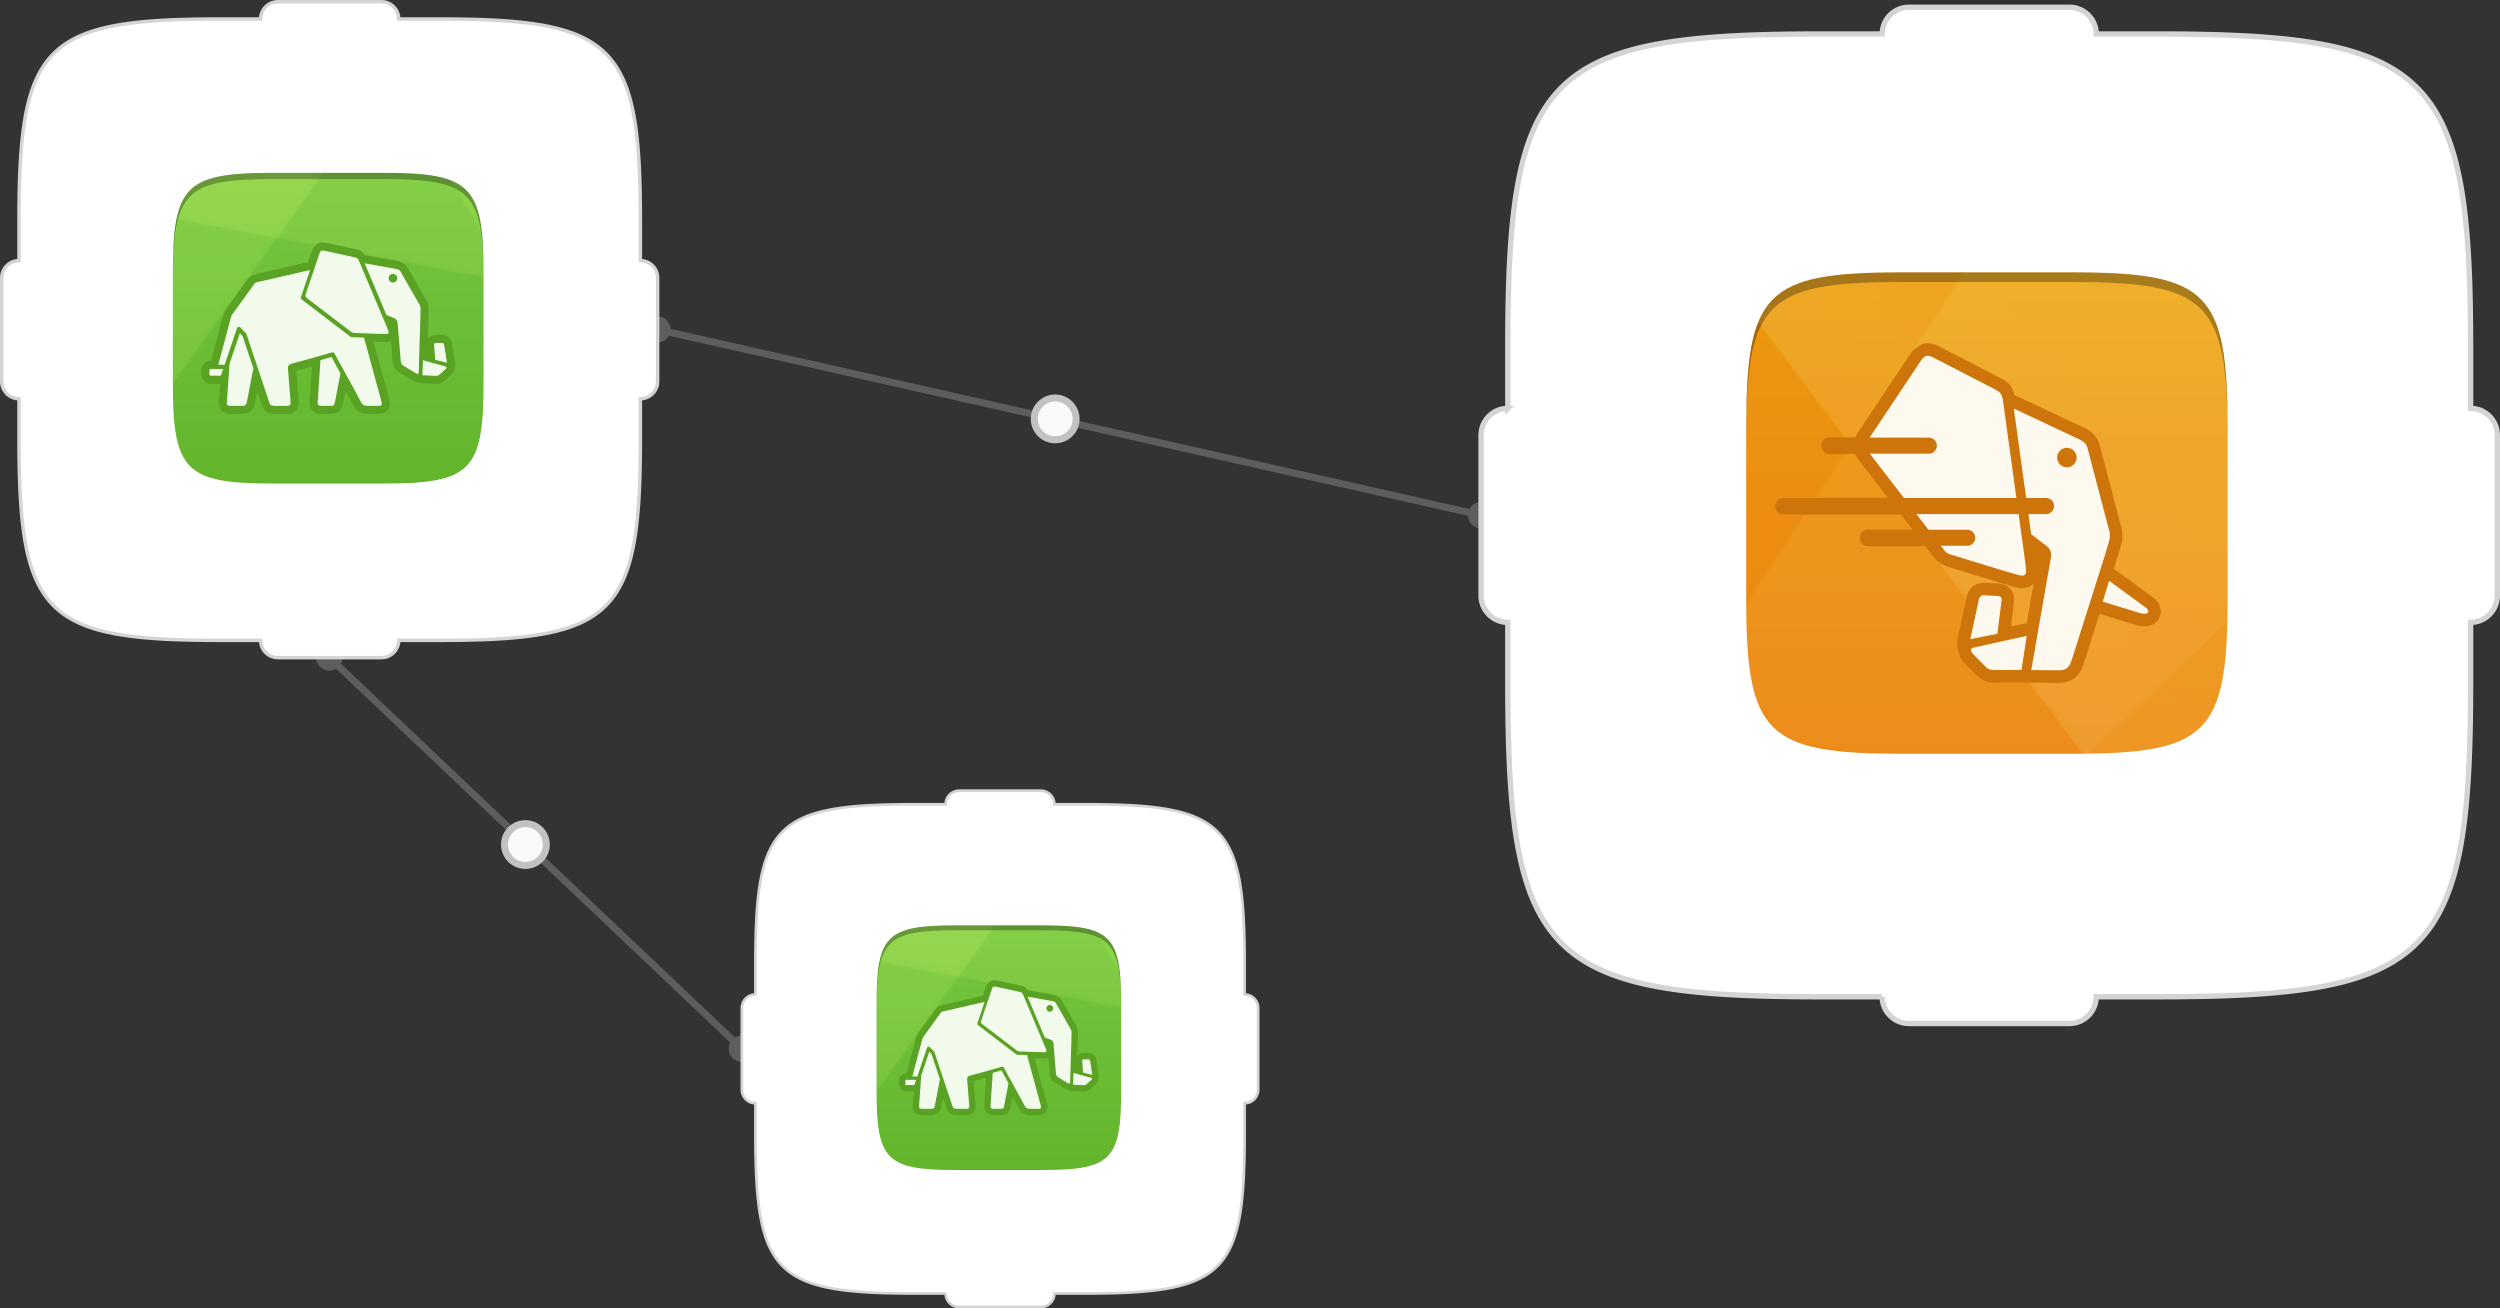 <svg xmlns="http://www.w3.org/2000/svg" xmlns:xlink="http://www.w3.org/1999/xlink" width="717.267" height="375.388"><rect width="100%" height="100%" fill="#333333" stroke="none"/><g opacity=".5"><defs><path id="a" d="M184.922 90.796h243.769v60.78H184.922z"/></defs><clipPath id="b"><use xlink:href="#a" overflow="visible"/></clipPath><path clip-path="url(#b)" fill="none" stroke="#888" stroke-width="2" stroke-miterlimit="10" d="M424.929 147.816L188.683 94.557"/><path clip-path="url(#b)" fill="#888" d="M425.756 144.148a3.76 3.76 0 1 1-1.655 7.337 3.76 3.76 0 0 1 1.655-7.337M189.51 90.889a3.76 3.76 0 1 0-1.653 7.334 3.76 3.76 0 0 0 1.653-7.334"/></g><g opacity=".5"><defs><path id="c" d="M90.769 184.923h125.834v119.739H90.769z"/></defs><clipPath id="d"><use xlink:href="#c" overflow="visible"/></clipPath><path clip-path="url(#d)" fill="none" stroke="#888" stroke-width="2" stroke-miterlimit="10" d="M94.528 188.683l118.315 112.22"/><path clip-path="url(#d)" fill="#888" d="M91.94 191.411a3.76 3.76 0 1 1 5.175-5.455 3.76 3.76 0 0 1-5.175 5.455M210.255 303.631a3.76 3.76 0 0 0 5.315-.142 3.759 3.759 0 1 0-5.315.142"/></g><defs><path id="e" d="M424.163 1.314h293.104v293.104H424.163z"/></defs><clipPath id="f"><use xlink:href="#e" overflow="visible"/></clipPath><path clip-path="url(#f)" fill="#FFF" d="M708.827 117.175V99.34c0-78.386-11.187-89.585-89.496-89.585h-17.924a7.672 7.672 0 0 0-7.673-7.673h-46.038a7.672 7.672 0 0 0-7.673 7.673h-17.93c-78.31 0-89.49 11.199-89.49 89.585v17.835a7.672 7.672 0 0 0-7.673 7.673v46.038a7.672 7.672 0 0 0 7.673 7.673v17.835c0 78.383 11.181 89.586 89.49 89.586h17.93a7.673 7.673 0 0 0 7.673 7.673h46.038a7.673 7.673 0 0 0 7.673-7.673h17.924c78.31 0 89.496-11.203 89.496-89.586v-17.835a7.673 7.673 0 0 0 7.674-7.673v-46.038a7.673 7.673 0 0 0-7.674-7.673"/><path clip-path="url(#f)" fill="none" stroke="#D4D4D4" stroke-width="1.535" stroke-miterlimit="10" d="M708.827 117.175V99.34c0-78.386-11.187-89.585-89.496-89.585h-17.924a7.672 7.672 0 0 0-7.673-7.673h-46.038a7.672 7.672 0 0 0-7.673 7.673h-17.93c-78.31 0-89.49 11.199-89.49 89.585v17.835a7.672 7.672 0 0 0-7.673 7.673v46.038a7.672 7.672 0 0 0 7.673 7.673v17.835c0 78.383 11.181 89.586 89.49 89.586h17.93a7.673 7.673 0 0 0 7.673 7.673h46.038a7.673 7.673 0 0 0 7.673-7.673h17.924c78.31 0 89.496-11.203 89.496-89.586v-17.835a7.673 7.673 0 0 0 7.674-7.673v-46.038a7.673 7.673 0 0 0-7.674-7.673z"/><defs><path id="g" d="M545.743 78.145c-39.153 0-44.747 5.599-44.747 44.793v48.526c0 39.193 5.594 44.794 44.747 44.794h48.619c39.153 0 44.747-5.601 44.747-44.794v-48.526c0-39.194-5.594-44.793-44.747-44.793h-48.619z"/></defs><clipPath id="h"><use xlink:href="#g" overflow="visible"/></clipPath><linearGradient id="i" gradientUnits="userSpaceOnUse" x1="-24.081" y1="375.388" x2="-23.081" y2="375.388" gradientTransform="rotate(-90 -27192.824 24083.114) scale(138.113)"><stop offset="0" stop-color="#ec8b0e"/><stop offset="1" stop-color="#eca40e"/></linearGradient><path clip-path="url(#h)" fill="url(#i)" d="M500.996 78.145h138.113v138.113H500.996z"/><defs><path id="j" d="M545.743 78.145c-39.153 0-44.747 5.599-44.747 44.793v48.526c0 39.193 5.594 44.794 44.747 44.794h48.619c39.153 0 44.747-5.601 44.747-44.794v-48.526c0-39.194-5.594-44.793-44.747-44.793h-48.619z"/></defs><clipPath id="k"><use xlink:href="#j" overflow="visible"/></clipPath><g opacity=".094" clip-path="url(#k)"><defs><path id="l" d="M407.954 27.043h278.895v262.341H407.954z"/></defs><clipPath id="m"><use xlink:href="#l" overflow="visible"/></clipPath><g clip-path="url(#m)"><defs><path id="n" d="M493.848 78.537l128.945 171.352-174.347 39.495-40.492-135.472 44.277-68.688z"/></defs><clipPath id="p"><use xlink:href="#n" overflow="visible"/></clipPath><defs><filter id="o" filterUnits="userSpaceOnUse" x="306.159" y="-25.185" width="418.429" height="418.291"><feColorMatrix values="1 0 0 0 0 0 1 0 0 0 0 0 1 0 0 0 0 0 1 0"/></filter></defs><mask maskUnits="userSpaceOnUse" x="306.159" y="-25.185" width="418.429" height="418.291" id="r"><g filter="url(#o)"><linearGradient id="q" gradientUnits="userSpaceOnUse" x1="-24.081" y1="375.394" x2="-23.081" y2="375.394" gradientTransform="scale(-94.453) rotate(-37.461 -570.96 159.935)"><stop offset="0" stop-color="#fff"/><stop offset="1"/></linearGradient><path clip-path="url(#p)" fill="url(#q)" d="M543.315-25.185L306.159 156.538l181.272 236.568 237.156-181.723z"/></g></mask><linearGradient id="s" gradientUnits="userSpaceOnUse" x1="-24.081" y1="375.392" x2="-23.081" y2="375.392" gradientTransform="rotate(142.539 5122.22 18286.101) scale(94.453)"><stop offset="0" stop-color="#ea5420"/><stop offset="1" stop-color="#ea5420"/></linearGradient><path clip-path="url(#p)" mask="url(#r)" fill="url(#s)" d="M543.316-25.185L306.159 156.538l181.272 236.568 237.157-181.723z"/></g><g clip-path="url(#m)"><defs><path id="t" d="M493.848 78.537l128.945 171.352 64.055-68.968-67.936-153.878z"/></defs><clipPath id="v"><use xlink:href="#t" overflow="visible"/></clipPath><defs><filter id="u" filterUnits="userSpaceOnUse" x="386.326" y="-66.079" width="408.046" height="409.09"><feColorMatrix values="1 0 0 0 0 0 1 0 0 0 0 0 1 0 0 0 0 0 1 0"/></filter></defs><mask maskUnits="userSpaceOnUse" x="386.326" y="-66.079" width="408.046" height="409.09" id="x"><g filter="url(#u)"><linearGradient id="w" gradientUnits="userSpaceOnUse" x1="-24.081" y1="375.373" x2="-23.081" y2="375.373" gradientTransform="scale(65.629) rotate(-37.398 -558.643 140.803)"><stop offset="0" stop-color="#fff"/><stop offset="1"/></linearGradient><path clip-path="url(#v)" fill="url(#w)" d="M565.041 343.011l229.331-175.323L615.657-66.079 386.326 109.244z"/></g></mask><linearGradient id="y" gradientUnits="userSpaceOnUse" x1="-24.081" y1="375.373" x2="-23.081" y2="375.373" gradientTransform="scale(65.629) rotate(-37.398 -558.643 140.803)"><stop offset="0" stop-color="#fff"/><stop offset="1" stop-color="#fdf3cb"/></linearGradient><path clip-path="url(#v)" mask="url(#x)" fill="url(#y)" d="M565.041 343.011l229.331-175.323L615.657-66.079 386.326 109.244z"/></g></g><g opacity=".059" clip-path="url(#k)"><defs><path id="z" d="M375.113-15.87h304.386v271.734H375.113z"/></defs><clipPath id="A"><use xlink:href="#z" overflow="visible"/></clipPath><g clip-path="url(#A)"><defs><path id="B" d="M588.949 39.677L470.935 218.733 375.113 67.818 489.08-15.87l79.577 18.602z"/></defs><clipPath id="D"><use xlink:href="#B" overflow="visible"/></clipPath><defs><filter id="C" filterUnits="userSpaceOnUse" x="268.138" y="-113.375" width="427.786" height="429.614"><feColorMatrix values="1 0 0 0 0 0 1 0 0 0 0 0 1 0 0 0 0 0 1 0"/></filter></defs><mask maskUnits="userSpaceOnUse" x="268.138" y="-113.375" width="427.786" height="429.614" id="F"><g filter="url(#C)"><linearGradient id="E" gradientUnits="userSpaceOnUse" x1="-24.081" y1="375.254" x2="-23.081" y2="375.254" gradientTransform="scale(-94.453) rotate(32.889 623.184 218.297)"><stop offset="0" stop-color="#fff"/><stop offset="1"/></linearGradient><path clip-path="url(#D)" fill="url(#E)" d="M695.923 53.306L438.165-113.375 268.138 149.558l257.758 166.681z"/></g></mask><linearGradient id="G" gradientUnits="userSpaceOnUse" x1="-24.081" y1="375.254" x2="-23.081" y2="375.254" gradientTransform="scale(-94.453) rotate(32.889 623.184 218.297)"><stop offset="0" stop-color="#ea5420"/><stop offset="1" stop-color="#ea5420"/></linearGradient><path clip-path="url(#D)" mask="url(#F)" fill="url(#G)" d="M695.923 53.306L438.165-113.375 268.138 149.558l257.758 166.681z"/></g><g clip-path="url(#A)"><defs><path id="H" d="M588.949 39.677L470.935 218.733l86.491 37.132 122.073-115.724z"/></defs><clipPath id="J"><use xlink:href="#H" overflow="visible"/></clipPath><defs><filter id="I" filterUnits="userSpaceOnUse" x="372.259" y="-55.518" width="405.915" height="406.579"><feColorMatrix values="1 0 0 0 0 0 1 0 0 0 0 0 1 0 0 0 0 0 1 0"/></filter></defs><mask maskUnits="userSpaceOnUse" x="372.259" y="-55.518" width="405.915" height="406.579" id="L"><g filter="url(#I)"><linearGradient id="K" gradientUnits="userSpaceOnUse" x1="-24.081" y1="375.25" x2="-23.081" y2="375.25" gradientTransform="scale(65.629) rotate(32.953 623.278 243.04)"><stop offset="0" stop-color="#fff"/><stop offset="1"/></linearGradient><path clip-path="url(#J)" fill="url(#K)" d="M372.259 191.901l245.531 159.16 160.384-247.419-245.53-159.161z"/></g></mask><linearGradient id="M" gradientUnits="userSpaceOnUse" x1="-24.081" y1="375.252" x2="-23.081" y2="375.252" gradientTransform="scale(65.629) rotate(32.953 623.278 243.04)"><stop offset="0" stop-color="#fdf3cb"/><stop offset="1" stop-color="#fdf3cb"/></linearGradient><path clip-path="url(#J)" mask="url(#L)" fill="url(#M)" d="M372.259 191.901l245.531 159.16 160.384-247.419-245.53-159.16z"/></g></g><g><path fill="#CD750A" d="M553.114 98.495a5.24 5.24 0 0 0-.989.081 3.61 3.61 0 0 0-1.647.787c-.962.576-1.779 1.3-2.338 2.111l-.011.014a.275.275 0 0 0-.019.028l-15.386 23.061-.019.028a.725.725 0 0 0-.116.312c-.109.19-.215.378-.3.576h-7.373c-1.311 0-2.389 1.077-2.389 2.388s1.076 2.391 2.389 2.391h7.37c.292.587.614 1.156.871 1.498l.006.009.019.025 8.513 11.04H511.67c-1.312 0-2.389 1.08-2.389 2.391s1.076 2.391 2.389 2.391h33.713l3.324 4.314h-12.779c-1.312 0-2.389 1.08-2.389 2.391s1.076 2.391 2.389 2.391h16.47l2.27 2.942c1.071 1.501 2.767 2.514 4.254 2.97l14.963 4.594.054.017.014.003 4.12 1.178c.618.177 1.309.332 2.146.32.878-.013 2.031-.265 2.998-1.085.188-.16.156-.37.307-.548l-2.065 11.81c-.25.001-.5-.05-.745.003h-.003l-3.759.829.885-7.137.003-.022.005-.068v-.008c.104-1.062-.122-2.595-1.235-3.724-1.061-1.074-2.3-1.298-3.063-1.379h-.003a3.514 3.514 0 0 0-.177-.014l-3.979-.225c-1.586-.089-3.006.657-3.849 1.571a5.323 5.323 0 0 0-1.329 2.616v.005l-.003.003-2.417 11.237v.003c-.195.915-.28 1.655-.18 2.63.053.51.146.979.259 1.438.384 1.559.835 2.586 1.545 3.377h.003c.041.046.083.093.127.136l3.518 3.543.003.003.017.017c.095.094.213.16.343.191.586.559 1.226 1.125 2.023 1.422.937.349 1.741.408 2.402.461.103.008.205.012.307.011l7.845-.051 2.743.048h.005l7.475.068c1.422.018 3.163-.082 4.758-1.197 1.601-1.121 2.366-2.789 2.891-4.443l4.491-14.169 10.522 3.226.107.03.008.003c.973.263 1.935.415 3.004.287 1.111-.133 2.819-.732 3.616-2.525.8-1.8.09-3.492-.581-4.412-.517-.708-1.171-1.162-1.835-1.615a.71.71 0 0 0-.197-.225l-.021-.014-9.757-7.121-.762-.584.995-3.136.003-.009.02-.064.003-.014 1.161-3.962.008-.026.003-.014c.426-1.514.351-2.831.066-4.186a2.454 2.454 0 0 0-.042-.18l-6.308-23.994-.006-.014-.002-.011v-.003c-.5-1.846-1.969-3.527-3.724-4.462l-.007-.003c-.05-.026-.1-.052-.15-.076l-.006-.003-19.169-9.028h-.004l-1.404-.652c-.232-.957-.525-1.957-1.263-2.833-.971-1.155-2.068-1.691-3.093-2.219l-16.303-8.402c-.985-.546-1.945-1.064-3.251-1.281a5.48 5.48 0 0 0-.882-.081"/><path fill="#FEF9EE" d="M552.765 102.117c-.598.108-1.089.557-1.664 1.393l-14.703 22.044h16.909a2.303 2.303 0 1 1 0 4.603h-16.854l9.812 12.723h32.253l-3.858-27.987c-.335-2.035-.799-2.426-2.759-3.436l-16.399-8.455c-.877-.487-1.545-.788-2.099-.88a1.851 1.851 0 0 0-.638-.005m25.015 15.097l3.54 25.666h5.755a2.303 2.303 0 0 1 0 4.605h-5.12l.795 5.764 4.491 3.433c.959.741 1.41 1.928 1.166 3.378l-5.626 32.182 7.475.067c2.36.033 3.338-.451 4.187-3.127l9.591-30.257 1.163-3.979c.178-.634.18-1.642.005-2.479l-6.306-23.993c-.26-.964-.789-1.613-1.943-2.229l-19.173-9.031zm15.391 11.282a2.789 2.789 0 0 1 2.525 3.51c-.399 1.488-1.924 2.371-3.412 1.972a2.791 2.791 0 0 1 .887-5.482m-43.353 18.989l3.465 4.496h11.062a2.302 2.302 0 1 1 0 4.603h-7.511l.762.989c.691.968 1.239 1.271 2.38 1.621l14.964 4.595 4.121 1.177c1.723.493 2.428.047 2.181-1.998l-.253-2.155-1.837-13.328h-29.334zm55.284 19.144l-1.807 5.991 10.641 3.262c2.735.738 3.34-.64.947-2.113l-9.781-7.14zm-35.916 4.139c-.86-.048-1.338.728-1.459 1.321l-2.425 11.276 7.762-1.52 1.199-9.672c.078-.784-.291-1.093-1.101-1.18l-3.976-.225zm12.297 11.67l-15.222 3.352c-1.065.295-.981.964-.172 1.866l3.544 3.569c.711.798 1.297.924 2.498 1.02l7.851-.051 1.501-9.756z"/><g opacity=".3" enable-background="new"><defs><path id="N" d="M500.995 78.145h138.111v47.562H500.995z"/></defs><clipPath id="O"><use xlink:href="#N" overflow="visible"/></clipPath><path clip-path="url(#O)" d="M594.359 78.145h-48.617c-39.155 0-44.747 5.599-44.747 44.793v2.769c0-39.193 5.604-44.8 44.756-44.8h48.6c39.154 0 44.756 5.607 44.756 44.8v-2.769c0-39.194-5.593-44.793-44.748-44.793"/></g><defs><path id="P" d="M0 0h189.178v189.178H0z"/></defs><clipPath id="Q"><use xlink:href="#P" overflow="visible"/></clipPath><path clip-path="url(#Q)" fill="#FFF" d="M183.731 74.78V63.269c0-50.593-7.221-57.821-57.764-57.821h-11.568a4.952 4.952 0 0 0-4.952-4.952H79.732a4.952 4.952 0 0 0-4.952 4.952H63.208c-50.543 0-57.76 7.229-57.76 57.821V74.78a4.952 4.952 0 0 0-4.952 4.952v29.714a4.952 4.952 0 0 0 4.952 4.953v11.511c0 50.591 7.217 57.821 57.76 57.821H74.78a4.952 4.952 0 0 0 4.952 4.952h29.714a4.952 4.952 0 0 0 4.952-4.952h11.568c50.543 0 57.764-7.23 57.764-57.821v-11.511a4.952 4.952 0 0 0 4.952-4.953V79.732a4.95 4.95 0 0 0-4.951-4.952"/><path clip-path="url(#Q)" fill="none" stroke="#D4D4D4" stroke-width=".991" stroke-miterlimit="10" d="M183.731 74.78V63.269c0-50.593-7.221-57.821-57.764-57.821h-11.568a4.952 4.952 0 0 0-4.952-4.952H79.732a4.952 4.952 0 0 0-4.952 4.952H63.208c-50.543 0-57.76 7.229-57.76 57.821V74.78a4.952 4.952 0 0 0-4.952 4.952v29.714a4.952 4.952 0 0 0 4.952 4.953v11.511c0 50.591 7.217 57.821 57.76 57.821H74.78a4.952 4.952 0 0 0 4.952 4.952h29.714a4.952 4.952 0 0 0 4.952-4.952h11.568c50.543 0 57.764-7.23 57.764-57.821v-11.511a4.952 4.952 0 0 0 4.952-4.953V79.732a4.95 4.95 0 0 0-4.951-4.952z"/></g><g><defs><path id="R" d="M78.47 49.589c-25.271 0-28.882 3.613-28.882 28.911v31.32c0 25.297 3.611 28.911 28.882 28.911h31.38c25.271 0 28.881-3.614 28.881-28.911V78.5c0-25.298-3.61-28.911-28.881-28.911H78.47z"/></defs><clipPath id="S"><use xlink:href="#R" overflow="visible"/></clipPath><linearGradient id="T" gradientUnits="userSpaceOnUse" x1="-24.082" y1="375.387" x2="-23.082" y2="375.387" gradientTransform="rotate(-90 -17688.405 15680.42) scale(89.142)"><stop offset="0" stop-color="#69be28"/><stop offset="1" stop-color="#83d445"/></linearGradient><path clip-path="url(#S)" fill="url(#T)" d="M49.588 49.589h89.143v89.142H49.588z"/></g><g><defs><path id="U" d="M78.469 49.589c-25.27 0-28.881 3.613-28.881 28.911v31.32c0 25.297 3.611 28.911 28.881 28.911h31.381c25.271 0 28.881-3.614 28.881-28.911V78.5c0-25.298-3.61-28.911-28.881-28.911H78.469z"/></defs><clipPath id="V"><use xlink:href="#U" overflow="visible"/></clipPath><g opacity=".134" clip-path="url(#V)"><defs><path id="W" d="M26.563-17.484h153.509v199.249H26.563z"/></defs><clipPath id="X"><use xlink:href="#W" overflow="visible"/></clipPath><g clip-path="url(#X)"><defs><path id="Y" d="M43.502 61.463l136.017 25.643-65.975 94.659-78.226-46.999-8.756-52.014z"/></defs><clipPath id="aa"><use xlink:href="#Y" overflow="visible"/></clipPath><defs><filter id="Z" filterUnits="userSpaceOnUse" x="5.64" y="34.862" width="194.8" height="173.504"><feColorMatrix values="1 0 0 0 0 0 1 0 0 0 0 0 1 0 0 0 0 0 1 0"/></filter></defs><mask maskUnits="userSpaceOnUse" x="5.64" y="34.862" width="194.8" height="173.504" id="ac"><g filter="url(#Z)"><linearGradient id="ab" gradientUnits="userSpaceOnUse" x1="-24.081" y1="375.282" x2="-23.081" y2="375.282" gradientTransform="rotate(100.177 8858.207 12137.66) scale(60.963)"><stop offset="0" stop-color="#fff"/><stop offset="1"/></linearGradient><path clip-path="url(#aa)" fill="url(#ab)" d="M31.338 34.862L5.64 178.009l169.103 30.358L200.44 65.219z"/></g></mask><linearGradient id="ad" gradientUnits="userSpaceOnUse" x1="-24.081" y1="375.283" x2="-23.081" y2="375.283" gradientTransform="rotate(100.177 8858.207 12137.66) scale(60.963)"><stop offset="0" stop-color="#4d9a35"/><stop offset="1" stop-color="#4d9a35"/></linearGradient><path clip-path="url(#aa)" mask="url(#ac)" fill="url(#ad)" d="M31.338 34.862L5.64 178.009l169.103 30.358L200.44 65.219z"/></g><g clip-path="url(#X)"><defs><path id="ae" d="M43.502 61.463l136.017 25.643.553-60.749-99.32-43.841z"/></defs><clipPath id="ag"><use xlink:href="#ae" overflow="visible"/></clipPath><defs><filter id="af" filterUnits="userSpaceOnUse" x="25.204" y="-41.377" width="173.167" height="152.376"><feColorMatrix values="1 0 0 0 0 0 1 0 0 0 0 0 1 0 0 0 0 0 1 0"/></filter></defs><mask maskUnits="userSpaceOnUse" x="25.204" y="-41.377" width="173.167" height="152.376" id="ai"><g filter="url(#af)"><linearGradient id="ah" gradientUnits="userSpaceOnUse" x1="-24.081" y1="375.23" x2="-23.081" y2="375.23" gradientTransform="rotate(-79.759 -9925.392 7310.486) scale(42.359)"><stop offset="0" stop-color="#fff"/><stop offset="1"/></linearGradient><path clip-path="url(#ag)" fill="url(#ah)" d="M175.756 111l22.615-125.178L47.819-41.377 25.204 83.8z"/></g></mask><linearGradient id="aj" gradientUnits="userSpaceOnUse" x1="-24.081" y1="375.23" x2="-23.081" y2="375.23" gradientTransform="rotate(-79.759 -9925.392 7310.486) scale(42.359)"><stop offset="0" stop-color="#c7df6e"/><stop offset="1" stop-color="#c7df6e"/></linearGradient><path clip-path="url(#ag)" mask="url(#ai)" fill="url(#aj)" d="M175.756 111l22.615-125.178L47.819-41.377 25.204 83.8z"/></g></g><g opacity=".138" clip-path="url(#V)"><defs><path id="ak" d="M-24.082-3.851h194.631v176.876H-24.082z"/></defs><clipPath id="al"><use xlink:href="#ak" overflow="visible"/></clipPath><g clip-path="url(#al)"><defs><path id="am" d="M31.963 134.851l80.326-112.72 58.26 99.591-75.475 51.303-50.889-13.868z"/></defs><clipPath id="ao"><use xlink:href="#am" overflow="visible"/></clipPath><defs><filter id="an" filterUnits="userSpaceOnUse" x="-38.911" y="-42.962" width="280.334" height="281.081"><feColorMatrix values="1 0 0 0 0 0 1 0 0 0 0 0 1 0 0 0 0 0 1 0"/></filter></defs><mask maskUnits="userSpaceOnUse" x="-38.911" y="-42.962" width="280.334" height="281.081" id="aq"><g filter="url(#an)"><linearGradient id="ap" gradientUnits="userSpaceOnUse" x1="-24.081" y1="375.265" x2="-23.081" y2="375.265" gradientTransform="scale(60.963) rotate(34.975 582.073 228.427)"><stop offset="0" stop-color="#fff"/><stop offset="1"/></linearGradient><path clip-path="url(#ao)" fill="url(#ap)" d="M-38.911 123.445l163.925 114.674L241.423 71.711 77.499-42.962z"/></g></mask><linearGradient id="ar" gradientUnits="userSpaceOnUse" x1="-24.081" y1="375.265" x2="-23.081" y2="375.265" gradientTransform="scale(60.963) rotate(34.975 582.073 228.427)"><stop offset="0" stop-color="#4d9a35"/><stop offset="1" stop-color="#4d9a35"/></linearGradient><path clip-path="url(#ao)" mask="url(#aq)" fill="url(#ar)" d="M-38.911 123.445l163.925 114.674L241.423 71.711 77.499-42.962z"/></g><g clip-path="url(#al)"><defs><path id="as" d="M31.963 134.851l80.326-112.72L57.374-3.851l-81.456 71.775z"/></defs><clipPath id="au"><use xlink:href="#as" overflow="visible"/></clipPath><defs><filter id="at" filterUnits="userSpaceOnUse" x="-89.282" y="-67.955" width="266.771" height="266.91"><feColorMatrix values="1 0 0 0 0 0 1 0 0 0 0 0 1 0 0 0 0 0 1 0"/></filter></defs><mask maskUnits="userSpaceOnUse" x="-89.282" y="-67.955" width="266.771" height="266.91" id="aw"><g filter="url(#at)"><linearGradient id="av" gradientUnits="userSpaceOnUse" x1="-24.081" y1="375.259" x2="-23.081" y2="375.259" gradientTransform="scale(-42.359) rotate(35.038 584.64 222.214)"><stop offset="0" stop-color="#fff"/><stop offset="1"/></linearGradient><path clip-path="url(#au)" fill="url(#av)" d="M177.489 41.868L20.868-67.955-89.282 89.133 67.339 198.956z"/></g></mask><linearGradient id="ax" gradientUnits="userSpaceOnUse" x1="-24.081" y1="375.258" x2="-23.081" y2="375.258" gradientTransform="scale(-42.359) rotate(35.038 584.64 222.214)"><stop offset="0" stop-color="#c7df6e"/><stop offset="1" stop-color="#c7df6e"/></linearGradient><path clip-path="url(#au)" mask="url(#aw)" fill="url(#ax)" d="M177.489 41.868L20.868-67.955-89.282 89.133 67.339 198.956z"/></g></g></g><g><path fill="#5AA223" d="M92.864 69.546a.44.44 0 0 0-.16.033c-.389-.01-.802.01-1.275.19-.875.332-1.351 1.026-1.652 1.616-.13.18-.238.376-.312.586l-.005.014-.006.018-1.093 3.225-14.975 3.435a.462.462 0 0 0-.187.092c-.383.086-.795.171-1.223.463-.526.359-.817.776-.997 1.025l-5.887 8.152.016-.02c-.636.785-.974 1.66-1.16 2.357l-3.424 12.79.054.002c-.542 0-1.533.138-2.224.992-.524.649-.583 1.267-.583 1.599a2.216 2.216 0 0 0-.013.234v.947c0 .422.06 1.38.876 2.117.793.716 1.66.694 1.971.694h2.53l-.337 4.783-.004.031h.002l-.002.016a.458.458 0 0 0 .015.152c-.08.802-.053 1.841.789 2.713.93.964 2.047.958 2.642.958h3.252c.717 0 1.686-.143 2.474-.84.774-.685 1.017-1.545 1.142-2.151l.004-.021.002-.017.656-3.4 1.281 3.826.001.006a.482.482 0 0 0 .077.136c.232.673.637 1.412 1.385 1.891.808.518 1.626.57 2.224.57h3.85c.763 0 1.809-.307 2.468-1.183.629-.833.682-1.75.626-2.462l-.687-8.727 3.676-.993.02-.005h.003l.028-.007.758-.216-.639 9.851a.489.489 0 0 0 .011.127c-.045.644-.053 1.633.742 2.534.857.971 2.004 1.081 2.789 1.081h2.574c.757 0 1.903-.238 2.635-1.13.668-.814.735-1.56.836-2.084l.686-3.56 2.21 4.073c.331.651.746 1.419 1.593 1.999.861.59 1.833.702 2.651.702h3.169c.39 0 .868-.041 1.392-.267a2.887 2.887 0 0 0 1.415-1.322c.553-1.099.287-2.01.14-2.559l-.002-.007-.002-.009-4.509-16.546 1.493.055-.013-.002.029.002.029.002 1.897.03c.322.006.707-.007 1.165-.137.171-.049.26-.179.397-.267l.468 5.706a.05.05 0 0 0 .002.012c.059.668.159 1.359.551 2.064.352.634.864.988 1.291 1.266a.47.47 0 0 0 .165.178l.015.009.003.002.026.014 3.273 2.012a.054.054 0 0 1 .013.007c1.075.618 1.948.812 3.049.956l.036.001 3.834.193c.065.004.123.004.176.003h.001c.305-.007.743-.013 1.277-.181.447-.14.798-.426 1.129-.702a.463.463 0 0 0 .223-.109l1.65-1.492a1.95 1.95 0 0 0 .083-.082c.355-.354.721-.847 1.027-1.921.148-.519.226-1.21.072-1.98l-.798-4.998a3.063 3.063 0 0 0-.687-1.551c-.468-.565-1.284-1.05-2.225-1.048l-1.761.003c-.039 0-.077 0-.116.002h-.004c-.41.022-1.162.11-1.841.729-.18.165-.241.368-.359.557l.209-6.942v-.024l.041-1.828v-.022c.012-.876-.21-1.504-.529-2.136l-.002-.002c-.018-.035-.037-.068-.056-.102v-.002l-5.439-9.525v-.002l-.011-.021c-.526-.906-1.564-1.591-2.572-1.825-.035-.008-.07-.017-.103-.023l-.007-.002-9.232-1.665h-.002c-.142-.026-.286-.01-.429-.009-.191-.346-.373-.74-.827-1.056-.693-.482-1.336-.597-1.836-.705h-.002l-7.921-1.723c-.32-.08-.682-.187-1.112-.221h-.002c-.015-.002-.03-.002-.045-.002zm.674 4.866l7.422 1.616.02.003 7.338 17.415-6.359-.229-11.752-8.975 3.331-9.83zm14.892 4.18l1.045.189c-.122.334-.283.648-.283 1.037 0 .4.106.773.232 1.134l-.994-2.36zm-22.989 2.07l-1.295 3.824a2.94 2.94 0 0 0 .992 3.27l.002.002.003.002 13.998 10.689c.483.37 1.069.58 1.675.603h.017l1.819.065 4.086 15H105.555c-.031-.054-.044-.065-.088-.152l-.004-.007-.027-.055-.002-.002-5.334-9.833a2.402 2.402 0 0 0-.214-.316l-1.884-3.456-.002-.002-.026-.04-.001-.002a2.94 2.94 0 0 0-2.63-1.485h-.002a2.871 2.871 0 0 0-.595.092h-.003a.516.516 0 0 0-.124.018l-7.153 2.035-4.365 1.177-.058.015-.011.003c-.731.222-1.665.637-2.247 1.585-.541.882-.517 1.745-.464 2.364-.004.03-.006.061-.004.092l.002.024.002.012.624 7.933h-1.681l-6.343-18.968a2.927 2.927 0 0 0-.651-1.087l-1.579-1.674a2.932 2.932 0 0 0-2.055-.91c.028-.035.005-.086.08-.178l.078-.103.002-.002 5.814-8.049 10.831-2.484zm24.171.736c.593 1.154 1.766 1.977 3.136 1.977.832 0 1.54-.365 2.138-.853l3.419 5.989c.007.032.016.075.033.139l.007.024-.036 1.636-.398 13.207-.64-.394-.009-.082-.003-.018-.869-10.566v-.001l-.002-.022v-.004c-.129-1.358-.99-2.688-2.301-3.236l-.042-.016h-.002l-1.395-.575-3.036-7.205zm-40.55 20.722l1.239 3.705-1.602 8.292h-1.195l.66-9.358c.287-.837.578-1.692.898-2.639m47.961 1.381l-.006.011-.007-.006a.024.024 0 0 0 .013-.005zm-22.906 1.937l1.128 2.071-1.269 6.607h-.423l.564-8.678z"/><path fill="#F2FAEB" d="M91.652 72.745L87.71 84.382c-.246.573.082.928.487 1.245l12.423 9.486c.406.335.676.403 1.203.422l6.923.25 1.898.031c.792.013 1.043-.259.703-1.105l-.354-.892-7.967-18.906c-.376-.832-.621-.946-1.574-1.154l-7.978-1.736c-1.149-.286-1.502-.181-1.822.721v.001zm12.975 2.802l6.252 14.837 2.312.953c.495.207.824.664.885 1.311l.873 10.6c.096 1.083.314 1.38.911 1.733l3.317 2.036c.479.297.967.433.963-.362l.488-16.284.041-1.833c.004-.292-.111-.723-.282-1.06l-5.443-9.535c-.222-.382-.522-.6-1.086-.731l-9.231-1.665zM88.971 77.47l-15.068 3.456c-.582.099-.722.232-1.043.675l-5.948 8.236c-.424.523-.569.916-.724 1.495l-3.56 13.307 1.818.021c.396-1.152.827-2.417 1.289-3.786 1.13-3.346 2.237-6.666 2.237-6.666a.616.616 0 0 1 1.029-.227l1.582 1.676a.612.612 0 0 1 .136.227l6.534 19.544c.228.804.644 1.01 1.484 1.01h3.85c.535 0 .846-.307.78-1.14l-.736-9.333c-.089-.942.082-1.335 1.074-1.635l4.381-1.18 7.168-2.04a.616.616 0 0 1 .708.297l2.085 3.826.011-.058 5.334 9.833c.568 1.119.936 1.43 2.175 1.43h3.169c.798 0 .922-.416.704-1.232l-4.998-18.346-3.542-.128a.617.617 0 0 1-.35-.126l-13.999-10.69a.614.614 0 0 1-.209-.685l2.629-7.761zm23.777 1.113a1.234 1.234 0 1 1 0 2.468 1.234 1.234 0 0 1 0-2.468M68.812 95.57c-.256.768-.945 2.837-1.911 5.698-.369 1.093-.704 2.069-1.032 3.027l-.759 10.804c-.161 1.123.207 1.339 1.131 1.339h3.251c.878 0 1.17-.306 1.342-1.139l1.862-9.631-3.098-9.267-.786-.831zm58.012 2.844l-1.762.002c-.36.02-.531.149-.515.497l.302 4.302 3.393.857-.804-5.041c-.04-.265-.231-.619-.614-.617zm-31.706 4.013l-3.19.907-.769 11.836c-.076.909.136 1.268 1.223 1.268h2.575c.846 0 .995-.304 1.192-1.329l1.533-7.978-2.564-4.704zm26.248.939l-.191 4.277 3.839.192c.532-.014.794-.057 1.127-.392l1.65-1.494c.38-.379.434-.672-.03-.828l-6.395-1.755zm-61.288 2.988v.942c0 .397.12.49.526.49h2.731a.66.66 0 0 1 .074-.195 24.167 24.167 0 0 0 .204-.538c.103-.286.258-.729.412-1.169l-3.447-.038c-.449 0-.5.173-.5.508z"/><g opacity=".3" enable-background="new"><defs><path id="ay" d="M49.589 49.589h89.141v30.698H49.589z"/></defs><clipPath id="az"><use xlink:href="#ay" overflow="visible"/></clipPath><path clip-path="url(#az)" d="M109.849 49.589H78.47c-25.271 0-28.881 3.614-28.881 28.911v1.787c0-25.297 3.617-28.915 28.887-28.915h31.367c25.272 0 28.887 3.618 28.887 28.915V78.5c.001-25.297-3.609-28.911-28.881-28.911"/></g><defs><path id="aA" d="M212.453 226.469h148.918v148.919H212.453z"/></defs><clipPath id="aB"><use xlink:href="#aA" overflow="visible"/></clipPath><path clip-path="url(#aB)" fill="#FFF" d="M357.083 285.335v-9.062c0-39.826-5.684-45.516-45.471-45.516h-9.106a3.897 3.897 0 0 0-3.898-3.898h-23.39a3.896 3.896 0 0 0-3.898 3.898h-9.11c-39.787 0-45.468 5.689-45.468 45.516v9.062a3.898 3.898 0 0 0-3.898 3.898v23.391a3.897 3.897 0 0 0 3.898 3.897v9.062c0 39.825 5.681 45.517 45.468 45.517h9.11a3.898 3.898 0 0 0 3.898 3.898h23.39a3.898 3.898 0 0 0 3.898-3.898h9.106c39.788 0 45.471-5.691 45.471-45.517v-9.062a3.897 3.897 0 0 0 3.898-3.897v-23.391a3.897 3.897 0 0 0-3.898-3.898"/><path clip-path="url(#aB)" fill="none" stroke="#D4D4D4" stroke-width=".78" stroke-miterlimit="10" d="M357.083 285.335v-9.062c0-39.826-5.684-45.516-45.471-45.516h-9.106a3.897 3.897 0 0 0-3.898-3.898h-23.39a3.896 3.896 0 0 0-3.898 3.898h-9.11c-39.787 0-45.468 5.689-45.468 45.516v9.062a3.898 3.898 0 0 0-3.898 3.898v23.391a3.897 3.897 0 0 0 3.898 3.897v9.062c0 39.825 5.681 45.517 45.468 45.517h9.11a3.898 3.898 0 0 0 3.898 3.898h23.39a3.898 3.898 0 0 0 3.898-3.898h9.106c39.788 0 45.471-5.691 45.471-45.517v-9.062a3.897 3.897 0 0 0 3.898-3.897v-23.391a3.897 3.897 0 0 0-3.898-3.898z"/></g><g><defs><path id="aC" d="M274.224 265.505c-19.893 0-22.735 2.845-22.735 22.759v24.654c0 19.913 2.842 22.758 22.735 22.758h24.702c19.893 0 22.735-2.845 22.735-22.758v-24.654c0-19.914-2.842-22.759-22.735-22.759h-24.702z"/></defs><clipPath id="aD"><use xlink:href="#aC" overflow="visible"/></clipPath><linearGradient id="aE" gradientUnits="userSpaceOnUse" x1="-24.081" y1="375.387" x2="-23.081" y2="375.387" gradientTransform="rotate(-90 -13704.566 12350.426) scale(70.172)"><stop offset="0" stop-color="#69be28"/><stop offset="1" stop-color="#83d445"/></linearGradient><path clip-path="url(#aD)" fill="url(#aE)" d="M251.488 265.505h70.172v70.171h-70.172z"/></g><g><defs><path id="aF" d="M274.224 265.505c-19.893 0-22.735 2.845-22.735 22.759v24.654c0 19.913 2.842 22.758 22.735 22.758h24.702c19.893 0 22.735-2.845 22.735-22.758v-24.654c0-19.914-2.842-22.759-22.735-22.759h-24.702z"/></defs><clipPath id="aG"><use xlink:href="#aF" overflow="visible"/></clipPath><g opacity=".134" clip-path="url(#aG)"><defs><path id="aH" d="M233.363 212.708h120.84v156.845h-120.84z"/></defs><clipPath id="aI"><use xlink:href="#aH" overflow="visible"/></clipPath><g clip-path="url(#aI)"><defs><path id="aJ" d="M246.697 274.853l107.07 20.186-51.934 74.514-61.579-36.997-6.891-40.945z"/></defs><clipPath id="aL"><use xlink:href="#aJ" overflow="visible"/></clipPath><defs><filter id="aK" filterUnits="userSpaceOnUse" x="216.894" y="253.914" width="153.343" height="136.579"><feColorMatrix values="1 0 0 0 0 0 1 0 0 0 0 0 1 0 0 0 0 0 1 0"/></filter></defs><mask maskUnits="userSpaceOnUse" x="216.894" y="253.914" width="153.343" height="136.579" id="aN"><g filter="url(#aK)"><linearGradient id="aM" gradientUnits="userSpaceOnUse" x1="-24.081" y1="375.282" x2="-23.081" y2="375.282" gradientTransform="scale(-47.989) rotate(-79.823 -243.059 174)"><stop offset="0" stop-color="#fff"/><stop offset="1"/></linearGradient><path clip-path="url(#aL)" fill="url(#aM)" d="M237.123 253.914l-20.229 112.682 133.114 23.897 20.229-112.683z"/></g></mask><linearGradient id="aO" gradientUnits="userSpaceOnUse" x1="-24.081" y1="375.281" x2="-23.081" y2="375.281" gradientTransform="scale(-47.989) rotate(-79.823 -243.058 174)"><stop offset="0" stop-color="#4d9a35"/><stop offset="1" stop-color="#4d9a35"/></linearGradient><path clip-path="url(#aL)" mask="url(#aN)" fill="url(#aO)" d="M237.123 253.914l-20.229 112.682 133.114 23.897 20.229-112.683z"/></g><g clip-path="url(#aI)"><defs><path id="aP" d="M246.697 274.853l107.07 20.186.437-47.821-78.183-34.51z"/></defs><clipPath id="aR"><use xlink:href="#aP" overflow="visible"/></clipPath><defs><filter id="aQ" filterUnits="userSpaceOnUse" x="232.293" y="193.899" width="136.314" height="119.948"><feColorMatrix values="1 0 0 0 0 0 1 0 0 0 0 0 1 0 0 0 0 0 1 0"/></filter></defs><mask maskUnits="userSpaceOnUse" x="232.293" y="193.899" width="136.314" height="119.948" id="aT"><g filter="url(#aQ)"><linearGradient id="aS" gradientUnits="userSpaceOnUse" x1="-24.081" y1="375.229" x2="-23.081" y2="375.229" gradientTransform="rotate(-79.759 -7571.381 5740.799) scale(33.344)"><stop offset="0" stop-color="#fff"/><stop offset="1"/></linearGradient><path clip-path="url(#aR)" fill="url(#aS)" d="M350.805 313.847l17.803-98.538-118.513-21.41-17.802 98.537z"/></g></mask><linearGradient id="aU" gradientUnits="userSpaceOnUse" x1="-24.081" y1="375.229" x2="-23.081" y2="375.229" gradientTransform="rotate(-79.759 -7571.381 5740.799) scale(33.344)"><stop offset="0" stop-color="#c7df6e"/><stop offset="1" stop-color="#c7df6e"/></linearGradient><path clip-path="url(#aR)" mask="url(#aT)" fill="url(#aU)" d="M350.805 313.847l17.803-98.538-118.513-21.41-17.802 98.537z"/></g></g><g opacity=".138" clip-path="url(#aG)"><defs><path id="aV" d="M193.497 223.438h153.211v139.234H193.497z"/></defs><clipPath id="aW"><use xlink:href="#aV" overflow="visible"/></clipPath><g clip-path="url(#aW)"><defs><path id="aX" d="M237.614 332.623l63.23-88.732 45.864 78.398-59.414 40.383-40.06-10.916z"/></defs><clipPath id="aZ"><use xlink:href="#aX" overflow="visible"/></clipPath><defs><filter id="aY" filterUnits="userSpaceOnUse" x="181.824" y="192.651" width="220.675" height="221.262"><feColorMatrix values="1 0 0 0 0 0 1 0 0 0 0 0 1 0 0 0 0 0 1 0"/></filter></defs><mask maskUnits="userSpaceOnUse" x="181.824" y="192.651" width="220.675" height="221.262" id="bb"><g filter="url(#aY)"><linearGradient id="ba" gradientUnits="userSpaceOnUse" x1="-24.081" y1="375.263" x2="-23.081" y2="375.263" gradientTransform="scale(47.989) rotate(34.975 576.796 237.812)"><stop offset="0" stop-color="#fff"/><stop offset="1"/></linearGradient><path clip-path="url(#aZ)" fill="url(#ba)" d="M181.824 323.644l129.038 90.269 91.637-130.994-129.04-90.268z"/></g></mask><linearGradient id="bc" gradientUnits="userSpaceOnUse" x1="-24.081" y1="375.263" x2="-23.081" y2="375.263" gradientTransform="scale(47.989) rotate(34.975 576.796 237.812)"><stop offset="0" stop-color="#4d9a35"/><stop offset="1" stop-color="#4d9a35"/></linearGradient><path clip-path="url(#aZ)" mask="url(#bb)" fill="url(#bc)" d="M181.824 323.644l129.038 90.269 91.637-130.994-129.04-90.268z"/></g><g clip-path="url(#aW)"><defs><path id="bd" d="M237.614 332.623l63.23-88.732-43.227-20.453-64.12 56.501z"/></defs><clipPath id="bf"><use xlink:href="#bd" overflow="visible"/></clipPath><defs><filter id="be" filterUnits="userSpaceOnUse" x="142.172" y="172.977" width="209.998" height="210.107"><feColorMatrix values="1 0 0 0 0 0 1 0 0 0 0 0 1 0 0 0 0 0 1 0"/></filter></defs><mask maskUnits="userSpaceOnUse" x="142.172" y="172.977" width="209.998" height="210.107" id="bh"><g filter="url(#be)"><linearGradient id="bg" gradientUnits="userSpaceOnUse" x1="-24.081" y1="375.259" x2="-23.081" y2="375.259" gradientTransform="rotate(-144.962 -2196.978 6233.424) scale(33.344)"><stop offset="0" stop-color="#fff"/><stop offset="1"/></linearGradient><path clip-path="url(#bf)" fill="url(#bg)" d="M352.169 259.427l-123.289-86.45-86.708 123.656 123.289 86.45z"/></g></mask><linearGradient id="bi" gradientUnits="userSpaceOnUse" x1="-24.081" y1="375.258" x2="-23.081" y2="375.258" gradientTransform="rotate(-144.962 -2196.978 6233.425) scale(33.344)"><stop offset="0" stop-color="#c7df6e"/><stop offset="1" stop-color="#c7df6e"/></linearGradient><path clip-path="url(#bf)" mask="url(#bh)" fill="url(#bi)" d="M352.169 259.427l-123.289-86.45-86.708 123.656 123.289 86.45z"/></g></g></g><g><path fill="#5AA223" d="M285.553 281.214a.382.382 0 0 0-.125.026 2.543 2.543 0 0 0-1.004.149c-.689.263-1.064.809-1.3 1.272a1.81 1.81 0 0 0-.246.461l-.004.012-.005.015-.86 2.537-11.788 2.704a.387.387 0 0 0-.148.073c-.301.067-.625.134-.962.364-.414.283-.643.611-.785.807l-4.634 6.417.013-.016c-.501.618-.767 1.307-.914 1.855l-2.695 10.068.043.001c-.427 0-1.208.109-1.751.781a1.956 1.956 0 0 0-.459 1.26 1.56 1.56 0 0 0-.01.184v.745c0 .332.047 1.086.689 1.666.624.564 1.307.547 1.552.547h1.992l-.266 3.765-.003.024h.002l-.002.014c-.003.04.001.08.012.119-.063.632-.042 1.448.621 2.136.732.759 1.611.754 2.08.754h2.559c.565 0 1.328-.113 1.948-.661.609-.539.801-1.217.899-1.693l.003-.017.001-.013.517-2.678 1.008 3.013.002.005a.338.338 0 0 0 .06.106c.183.53.501 1.112 1.09 1.489.636.407 1.281.448 1.751.448h3.031c.6 0 1.423-.242 1.943-.931.494-.656.536-1.379.492-1.938l-.541-6.87 2.894-.781.016-.005h.002l.022-.005.597-.17-.503 7.755a.349.349 0 0 0 .009.101c-.036.507-.042 1.284.584 1.993.674.766 1.577.852 2.195.852h2.026c.596 0 1.498-.188 2.074-.889.526-.642.579-1.229.659-1.642l.539-2.802 1.741 3.206c.259.512.586 1.117 1.253 1.574.678.464 1.443.552 2.087.552h2.494c.308 0 .684-.033 1.097-.21a2.274 2.274 0 0 0 1.113-1.041c.435-.865.226-1.582.11-2.014l-.001-.007-.002-.007-3.549-13.023 1.175.043-.01-.002.023.002.023.001 1.493.023c.254.005.556-.005.917-.107.135-.039.204-.142.312-.21l.369 4.49.001.011c.047.525.126 1.069.434 1.625.278.499.68.776 1.017.996.03.058.075.105.13.14l.011.008.003.001.02.011 2.577 1.584c.003.002.006.005.01.006.846.486 1.533.639 2.4.753l.028.001 3.018.151c.051.003.097.003.139.002h.001c.239-.005.584-.01 1.005-.142.352-.111.628-.336.888-.553a.378.378 0 0 0 .176-.086l1.299-1.175.003-.003.063-.062c.278-.279.567-.666.808-1.512a3.36 3.36 0 0 0 .057-1.56l-.628-3.934a2.431 2.431 0 0 0-.541-1.222 2.326 2.326 0 0 0-1.752-.824l-1.386.003-.092.001h-.003c-.323.017-.914.087-1.449.574-.142.13-.19.289-.282.438l.164-5.466v-.019l.033-1.438v-.017c.008-.69-.166-1.185-.417-1.683l-.002-.002-.044-.08v-.001l-4.282-7.498v-.001a.142.142 0 0 0-.008-.018c-.414-.713-1.231-1.252-2.025-1.437a1.176 1.176 0 0 0-.081-.018l-.006-.002-7.266-1.311h-.002c-.112-.021-.225-.009-.338-.008-.15-.271-.294-.582-.651-.83-.545-.38-1.051-.47-1.445-.556h-.001l-6.236-1.356c-.252-.062-.537-.146-.875-.174h-.002c-.011.007-.024.006-.036.006zm.532 3.831l5.842 1.272.015.003 5.776 13.708-5.005-.181-9.251-7.064 2.623-7.738zm11.723 3.291l.822.148c-.096.263-.222.51-.222.816 0 .315.084.608.182.893l-.782-1.857zm-18.098 1.628l-1.019 3.011a2.314 2.314 0 0 0 .781 2.574l.001.002.003.001 11.019 8.415c.38.291.841.456 1.319.475h.013l1.432.051 3.216 11.808h-.931c-.025-.042-.035-.051-.07-.12l-.003-.005c-.008-.017-.015-.033-.021-.043l-.001-.002-4.199-7.74a1.817 1.817 0 0 0-.169-.249l-1.483-2.721-.001-.001-.02-.032-.002-.001a2.314 2.314 0 0 0-2.07-1.169h-.001a2.28 2.28 0 0 0-.469.072h-.002a.408.408 0 0 0-.098.015l-5.63 1.603-3.437.926-.045.012-.009.002c-.575.175-1.311.502-1.769 1.248-.426.694-.407 1.373-.365 1.86a.446.446 0 0 0-.003.073l.001.019.002.01.491 6.244h-1.323l-4.993-14.931a2.326 2.326 0 0 0-.512-.856l-1.244-1.316a2.308 2.308 0 0 0-1.617-.718c.022-.027.004-.067.062-.14.021-.025.042-.054.062-.081l.001-.002 4.577-6.336 8.526-1.958zm19.028.58c.466.909 1.389 1.556 2.468 1.556.655 0 1.212-.286 1.683-.671l2.691 4.714c.006.026.013.061.026.11l.006.02-.029 1.287-.312 10.396-.504-.311c-.003-.026-.004-.024-.007-.063l-.003-.015-.684-8.317v-.001l-.002-.018v-.004c-.101-1.068-.779-2.114-1.811-2.546-.011-.005-.022-.01-.033-.013h-.002l-1.097-.453-2.39-5.671zm-31.921 16.313l.975 2.917-1.26 6.526h-.941l.519-7.366c.226-.658.455-1.332.707-2.077m37.754 1.088l-.004.009-.006-.004.01-.005zm-18.03 1.524l.888 1.63-.999 5.201h-.333l.444-6.831z"/><path fill="#F2FAEB" d="M284.601 283.733l-3.104 9.161c-.193.451.065.73.384.979l9.779 7.468c.32.264.532.317.947.333l5.45.195 1.494.024c.623.011.82-.203.553-.869l-.279-.702-6.271-14.883c-.296-.655-.489-.745-1.239-.908l-6.28-1.367c-.904-.224-1.182-.142-1.434.569zm10.213 2.206l4.922 11.68 1.82.75c.39.162.648.522.697 1.032l.687 8.344c.075.854.247 1.086.717 1.364l2.611 1.603c.377.234.761.342.758-.284l.384-12.819.033-1.443c.002-.229-.088-.567-.222-.834l-4.285-7.506c-.175-.3-.411-.472-.855-.575l-7.267-1.312zm-12.324 1.514l-11.861 2.721c-.458.078-.569.183-.821.531l-4.682 6.483c-.334.412-.448.721-.57 1.177l-2.803 10.476 1.432.016c.311-.906.651-1.902 1.014-2.98.89-2.634 1.761-5.247 1.761-5.247a.482.482 0 0 1 .81-.179l1.245 1.319a.48.48 0 0 1 .107.179l5.144 15.385c.18.634.507.795 1.168.795h3.031c.421 0 .666-.241.614-.897l-.579-7.346c-.071-.741.064-1.052.844-1.287l3.449-.931 5.643-1.604a.485.485 0 0 1 .557.233l1.642 3.012.009-.045 4.198 7.74c.448.881.737 1.125 1.712 1.125h2.495c.628 0 .726-.326.554-.97l-3.935-14.441-2.788-.101a.49.49 0 0 1-.275-.099l-11.02-8.415a.483.483 0 0 1-.164-.54l2.069-6.11zm18.716.876a.973.973 0 0 1 0 1.945.972.972 0 0 1 0-1.945m-34.585 13.372c-.202.605-.744 2.233-1.505 4.485-.291.861-.554 1.629-.812 2.383l-.598 8.505c-.127.884.164 1.054.891 1.054h2.559c.691 0 .921-.24 1.057-.896l1.465-7.581-2.439-7.295-.618-.655zm45.667 2.239l-1.387.002c-.284.015-.418.116-.406.391l.237 3.387 2.672.675-.633-3.969c-.031-.209-.183-.488-.483-.486zm-24.959 3.158l-2.511.714-.606 9.318c-.059.715.108.997.964.997h2.026c.666 0 .783-.238.939-1.046l1.206-6.28-2.018-3.703zm20.662.739l-.15 3.366 3.021.152c.42-.011.626-.045.888-.309l1.299-1.176c.299-.299.342-.529-.024-.652l-5.034-1.381zm-48.245 2.353v.741c0 .312.095.386.414.386h2.15a.499.499 0 0 1 .058-.153l.031-.077c.031-.078.076-.197.13-.347.081-.225.203-.574.324-.92l-2.714-.03c-.353 0-.393.136-.393.4z"/><g opacity=".3" enable-background="new"><defs><path id="bj" d="M251.489 265.505h70.17v24.165h-70.17z"/></defs><clipPath id="bk"><use xlink:href="#bj" overflow="visible"/></clipPath><path clip-path="url(#bk)" d="M298.925 265.505h-24.701c-19.893 0-22.735 2.845-22.735 22.758v1.407c0-19.913 2.847-22.762 22.739-22.762h24.693c19.893 0 22.739 2.849 22.739 22.762v-1.407c0-19.913-2.842-22.758-22.735-22.758"/></g></g><g><path fill="#FAFAFA" d="M308.739 120.186a6 6 0 1 1-12 0 6 6 0 0 1 12 0"/><circle fill="none" stroke="#C2C2C2" stroke-width="2" stroke-miterlimit="10" cx="302.739" cy="120.186" r="6"/><path fill="#FAFAFA" d="M156.739 242.302a6 6 0 1 1-12 0 6 6 0 0 1 12 0"/><circle fill="none" stroke="#C2C2C2" stroke-width="2" stroke-miterlimit="10" cx="150.739" cy="242.302" r="6"/></g></svg>